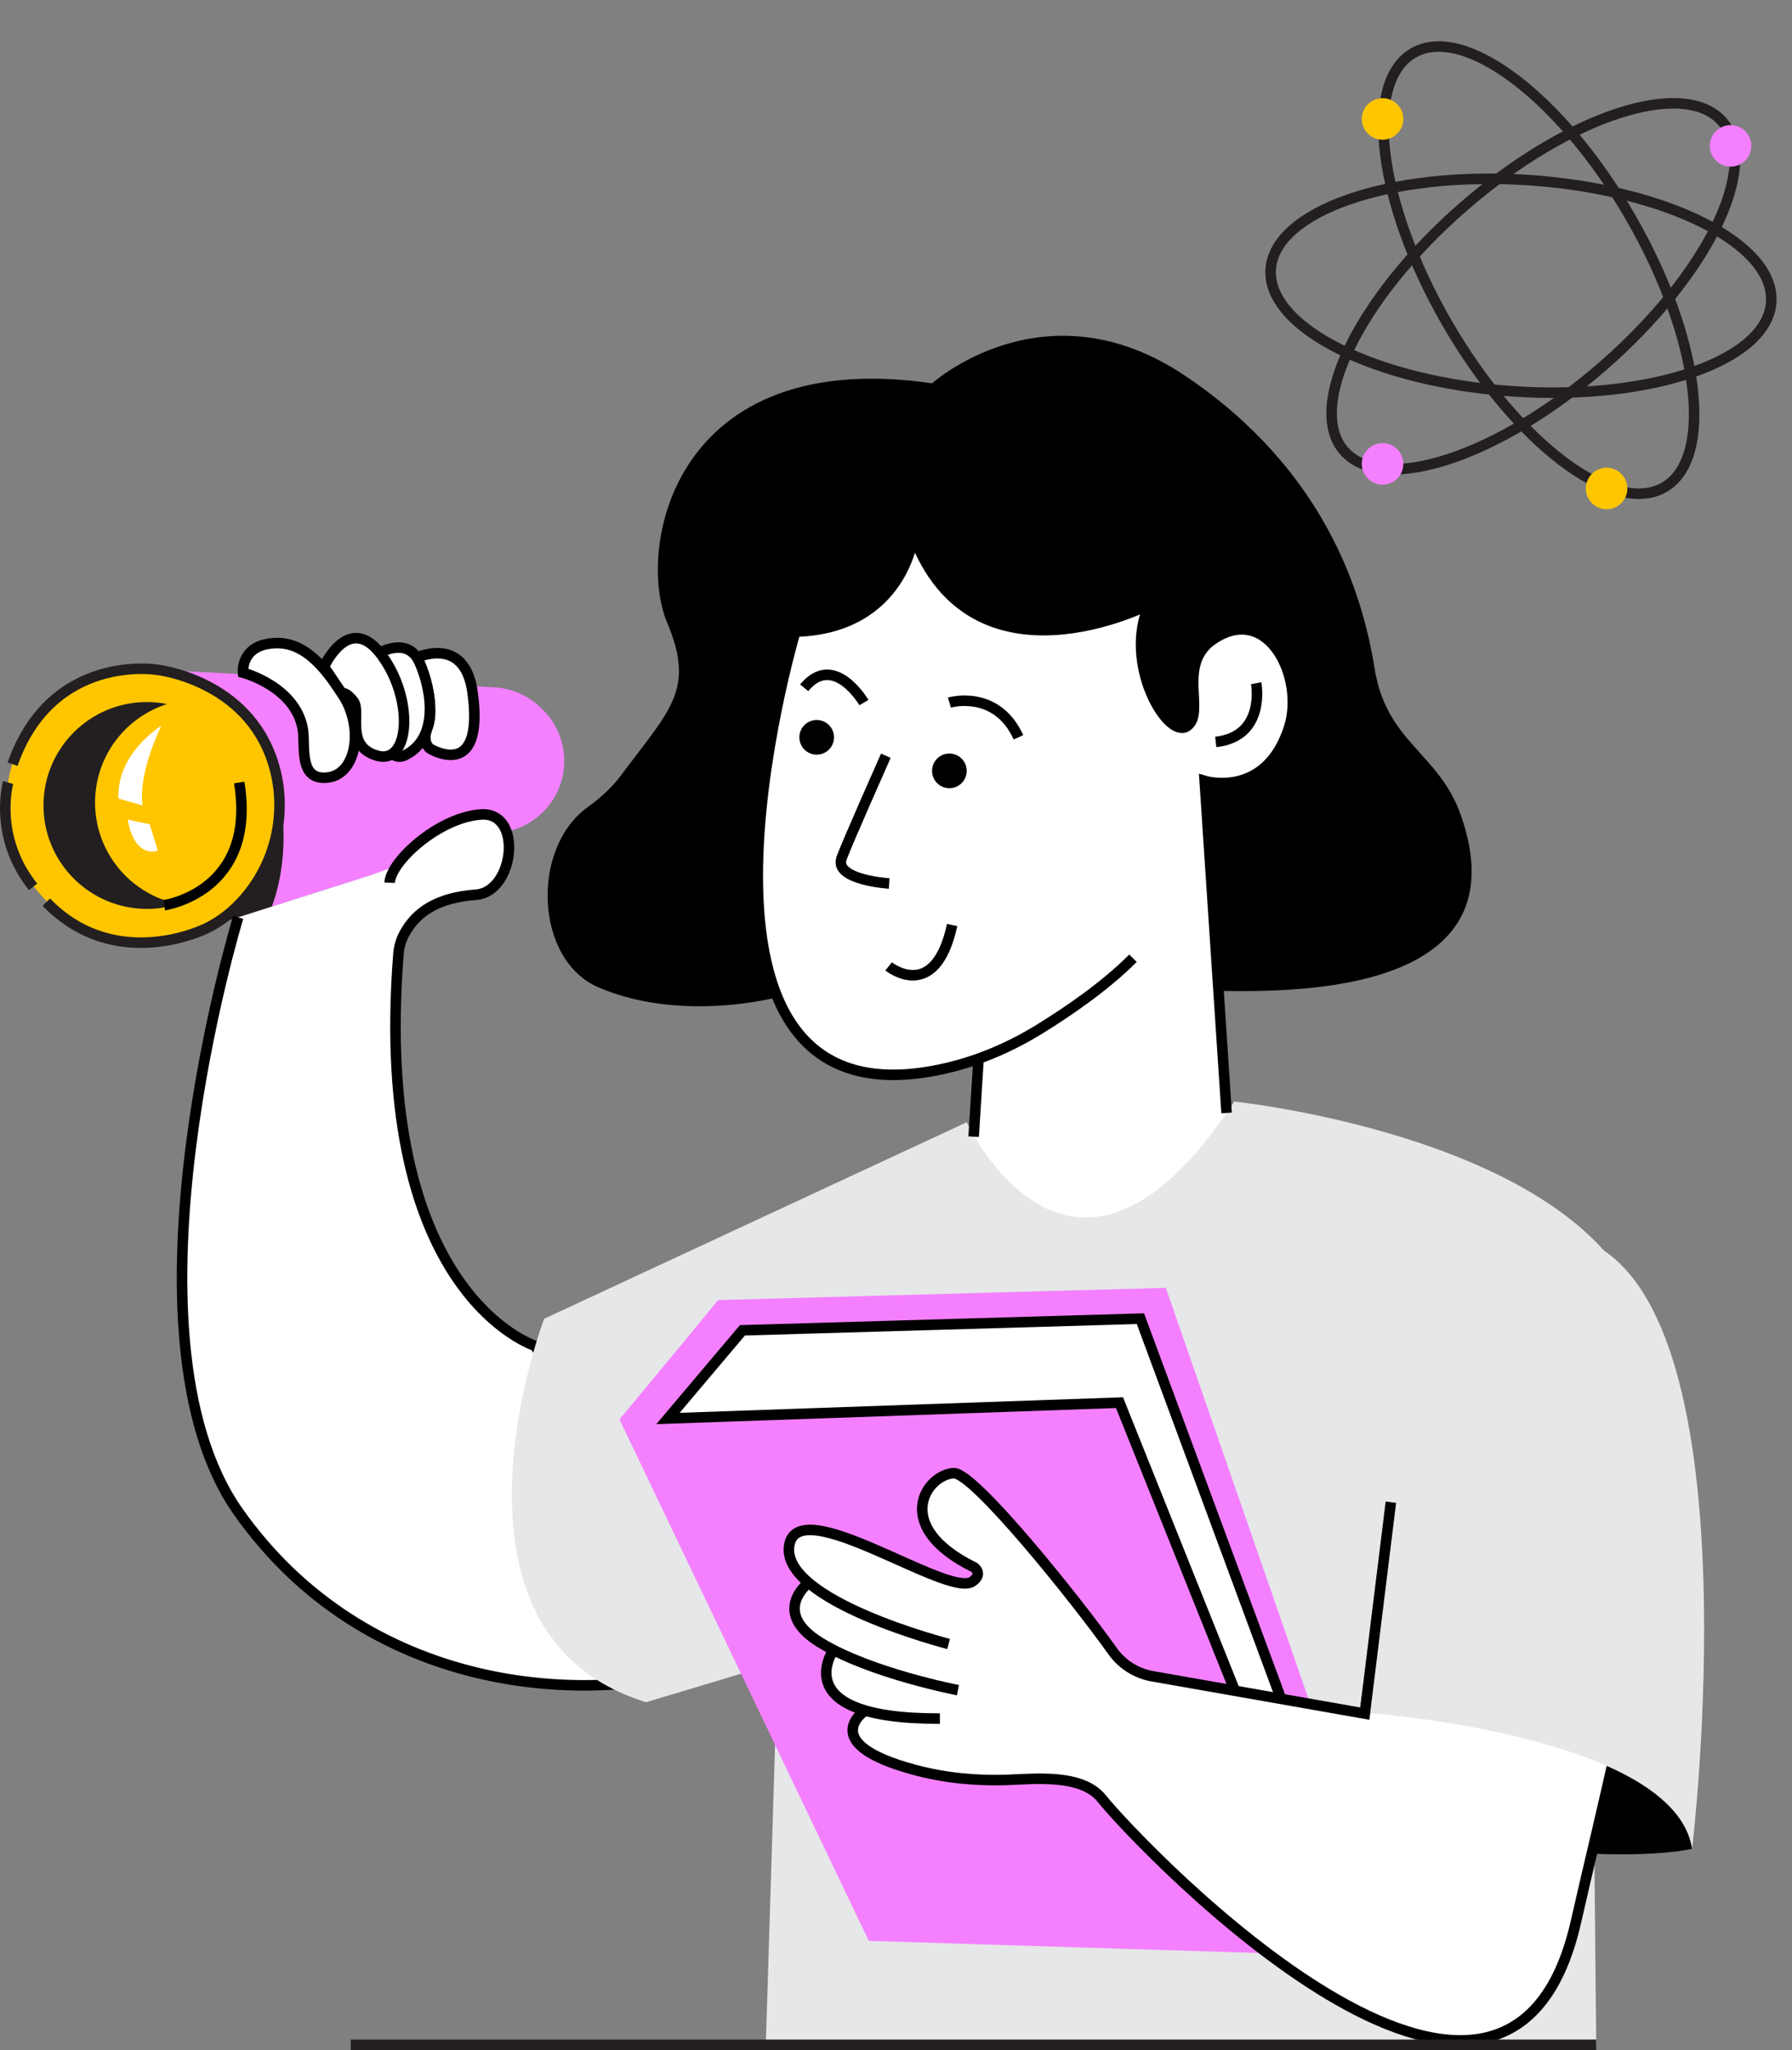 <svg width="170.36" height="194.901" viewBox="0 0 170.36 194.901" fill="none" xmlns="http://www.w3.org/2000/svg" xmlns:xlink="http://www.w3.org/1999/xlink">
	<rect x="0" y="0" width="170.36" height="194.901" fill="#808080" stroke="none"/>
	<desc>
			Created with Pixso.
	</desc>
	<defs/>
	<path id="Vector" d="M75.608 60.05C75.608 60.05 66.32 84.149 74.775 96.578C74.775 96.578 80.432 105.786 93.03 100.644L92.309 110.068C92.063 113.293 94.147 116.244 97.276 117.067C102.351 118.405 108.154 118.847 113.315 116.359C120.319 112.981 116.54 104.725 116.54 104.725L114.526 74.239C114.526 74.239 120.906 76.02 122.545 69.18C124.185 62.341 118.503 54.679 113.658 63.066C113.658 63.066 113.592 45.102 93.032 46.968C93.032 46.968 80.507 45.68 75.611 60.047L75.608 60.05Z" fill-rule="nonzero" fill="#FFFFFF"/>
	<path id="Vector" d="M52.997 75.246C52.593 76.107 52.016 76.873 51.312 77.492C50.605 78.112 49.777 78.586 48.866 78.87L25.844 86.194L16.027 89.318L15.952 88.531L13.567 63.603L46.979 65.343C48.593 65.43 50.129 66.08 51.309 67.19L51.481 67.352C53.64 69.378 54.255 72.561 52.999 75.246L52.997 75.246Z" fill-rule="nonzero" fill="#F480FF"/>
	<path id="Vector" d="M25.844 86.194L16.027 89.318L15.952 88.532C20.325 86.971 26.001 83.163 26.276 73.943C26.276 73.943 28.069 80.105 25.844 86.194Z" fill-rule="nonzero" fill="#231F20"/>
	<path id="Vector" d="M26.548 76.459C26.548 83.626 20.739 89.435 13.572 89.435C6.406 89.435 0.597 83.626 0.597 76.459C0.597 69.293 6.406 63.484 13.572 63.484C20.739 63.484 26.548 69.293 26.548 76.459Z" fill-rule="evenodd" fill="#FFC600"/>
	<path id="Vector" d="M16.955 85.94C16.013 86.248 15.006 86.407 13.967 86.407C8.537 86.407 4.134 82.004 4.134 76.575C4.134 71.145 8.537 66.742 13.967 66.742C14.624 66.742 15.262 66.807 15.882 66.932C11.913 68.195 9.037 71.908 9.037 76.297C9.037 81.07 12.443 85.053 16.955 85.94Z" fill-rule="nonzero" fill="#231F20"/>
	<path id="Vector" d="M1.193 72.65C4.922 62.017 14.927 63.672 14.927 63.672C14.927 63.672 23.497 64.594 25.975 72.561C27.278 76.743 26.421 81.363 23.738 84.825C22.703 86.161 21.332 87.445 19.553 88.287C19.553 88.287 10.981 92.574 4.406 85.769" stroke="#231F20"/>
	<path id="Vector" d="M0.773 74.394C0.773 74.394 -0.685 79.534 3.148 84.316" stroke="#231F20"/>
	<path id="Vector" d="M15.328 69C15.328 69 11.046 71.636 11.265 75.917L13.563 76.577C13.563 76.577 12.934 74.183 15.328 69Z" fill-rule="nonzero" fill="#FFFFFF"/>
	<path id="Vector" d="M12.145 77.92L14.232 78.363L14.999 80.861C14.999 80.861 12.838 81.772 12.145 77.922L12.145 77.92Z" fill-rule="nonzero" fill="#FFFFFF"/>
	<path id="Vector" d="M15.621 86.055C15.621 86.055 24.442 84.811 22.741 74.394" stroke="#000000"/>
	<path id="Vector" d="M35.235 83.206L37.709 82.316C37.709 82.316 40.291 78.621 44.446 77.642C44.446 77.642 47.814 76.619 48.295 79.593C48.777 82.567 47.446 84.271 46.303 84.752C45.16 85.234 42.951 85.41 41.333 86.006C39.716 86.602 37.981 88.919 37.841 91.238C37.7 93.557 37.592 97.421 37.604 98.228C37.615 99.036 37.958 108.035 39.646 113.284C41.333 118.53 45.267 126.433 51.201 128.013L58.894 158.077L56.154 160.225C56.154 160.225 42.451 159.584 36.435 155.748C30.421 151.915 20.537 145.502 18.22 132.332C18.22 132.332 15.905 116.166 19.276 101.69L22.647 87.212L35.237 83.206L35.235 83.206Z" fill-rule="nonzero" fill="#FFFFFF"/>
	<path id="Vector" d="M22.644 87.212C22.644 87.212 10.633 126.642 22.644 143.711C34.655 160.781 55.553 162.666 69.006 158.077L50.882 127.952C50.882 127.952 35.327 123.086 37.881 90.674C37.935 89.98 38.144 89.304 38.484 88.693C39.556 86.773 41.47 85.339 45.263 85.058C48.91 84.788 49.758 77.114 45.685 77.433C41.61 77.753 37.108 81.945 37.043 83.921" stroke="#000000"/>
	<path id="Vector" d="M39.345 62.632C39.345 62.632 44.16 60.167 44.929 65.845C46.089 74.394 40.871 71.166 40.871 71.166C40.871 71.166 40.04 70.565 40.667 69.075C41.294 67.584 40.545 63.683 39.345 62.632Z" fill-rule="nonzero" fill="#FFFFFF"/>
	<path id="Vector" d="M44.929 65.845C46.089 74.394 40.871 71.166 40.871 71.166C40.871 71.166 40.04 70.565 40.667 69.075C41.294 67.584 40.545 63.683 39.345 62.632C39.345 62.632 44.16 60.167 44.929 65.845Z" stroke="#000000"/>
	<path id="Vector" d="M26.386 61.139C29.372 61.139 31.336 64.202 32.496 65.915C34.639 69.077 33.935 73.631 31.125 73.922C28.315 74.213 29.071 70.878 28.773 69.251C28.036 65.246 23.102 63.949 23.102 63.949C23.102 63.949 22.837 61.139 26.386 61.139Z" fill-rule="nonzero" fill="#FFFFFF"/>
	<path id="Vector" d="M32.496 65.915C34.639 69.077 33.935 73.631 31.125 73.922C28.315 74.213 29.071 70.878 28.773 69.251C28.036 65.246 23.102 63.949 23.102 63.949C23.102 63.949 22.837 61.139 26.386 61.139C29.372 61.139 31.336 64.202 32.496 65.915Z" stroke="#000000"/>
	<path id="Vector" d="M151.433 161.541C151.433 161.541 143.605 153.474 158.566 166.116C158.566 166.116 161.585 142.796 156.315 125.499C151.043 108.202 117.334 104.723 117.334 104.723C101.879 128.325 91.906 106.69 91.906 106.69L51.727 125.375C51.727 125.375 40.348 155.298 61.422 161.83L73.926 158.072L72.804 194.399L151.747 194.399L151.435 161.541L151.433 161.541Z" fill-rule="nonzero" fill="#E6E7E8"/>
	<path id="Vector" d="M116.608 105.805L114.524 74.241C114.524 74.241 120.338 75.999 122.542 69.183C124.087 64.406 120.54 57.233 115.313 60.789C111.801 63.176 114.663 67.779 112.836 69.042C111.01 70.307 106.726 63.089 109.254 57.47C109.254 57.47 92.467 66.091 86.847 50.919C86.847 50.919 85.864 59.77 75.608 60.05C75.608 60.05 61.262 108.371 90.096 101.519C93.173 100.787 96.096 99.517 98.79 97.86C101.41 96.249 105.034 93.794 107.71 91.097" stroke="#000000"/>
	<path id="Vector" d="M79.289 70.096C79.289 71.006 78.551 71.744 77.641 71.744C76.731 71.744 75.993 71.006 75.993 70.096C75.993 69.186 76.731 68.448 77.641 68.448C78.551 68.448 79.289 69.186 79.289 70.096Z" fill-rule="evenodd" fill="#000000"/>
	<path id="Vector" d="M91.903 73.286C91.903 74.196 91.165 74.934 90.255 74.934C89.345 74.934 88.608 74.196 88.608 73.286C88.608 72.376 89.345 71.638 90.255 71.638C91.165 71.638 91.903 72.376 91.903 73.286Z" fill-rule="evenodd" fill="#000000"/>
	<path id="Vector" d="M84.214 71.845C84.214 71.845 80.479 80.25 80.007 81.584C79.268 83.668 84.531 83.994 84.531 83.994" stroke="#000000"/>
	<path id="Vector" d="M90.256 66.793C90.256 66.793 94.713 65.474 96.821 70.094" stroke="#000000"/>
	<path id="Vector" d="M82.129 66.793C82.129 66.793 79.291 61.946 76.451 65.387" stroke="#000000"/>
	<path id="Vector" d="M84.477 91.874C84.477 91.874 88.882 95.423 90.519 87.942" stroke="#000000"/>
	<path id="Vector" d="M88.608 36.448C88.608 36.448 99.351 26.753 112.698 35.746C126.044 44.736 129.556 56.538 130.68 63.561C131.805 70.587 136.764 71.558 138.849 77.422C144.891 94.421 123.338 94.336 115.845 94.2L114.526 74.239C114.526 74.239 121.8 76.065 122.904 67.284C122.904 67.284 122.364 59.444 117.618 60.026C116.134 60.209 114.881 61.197 114.181 62.519C113.782 63.27 113.437 64.192 113.454 65.106C113.496 67.213 114.374 70.563 110.937 68.605C110.937 68.605 107.78 65.873 108.677 58.097C108.677 58.097 91.906 65.455 86.85 50.914C86.85 50.914 84.601 60.045 75.611 60.045C75.611 60.045 68.836 78.638 73.909 94.803C73.909 94.803 64.783 97.266 56.891 93.867C50.833 91.257 50.45 80.631 55.863 76.739C57.058 75.88 58.161 74.889 59.041 73.708C63.757 67.387 66.095 65.561 63.424 59.2C60.473 52.174 63.959 32.859 88.61 36.441L88.608 36.448Z" fill-rule="nonzero" fill="#000000"/>
	<path id="Vector" d="M93.028 100.644L92.563 108.063" stroke="#000000"/>
	<path id="Vector" d="M160.864 175.761C160.864 175.761 157.862 176.519 151.179 176.219L153.25 167.719C153.25 167.719 160.618 170.722 160.864 175.764L160.864 175.761Z" fill-rule="nonzero" fill="#000000"/>
	<path id="Vector" d="M35.235 62.526C35.235 62.526 38.606 60.104 39.871 62.949C41.136 65.793 41.662 70.162 38.606 71.744C38.606 71.744 37.998 72.164 37.392 71.744C37.392 71.744 38.402 69.549 37.932 67.54C37.463 65.531 35.778 62.721 35.233 62.526L35.235 62.526Z" fill-rule="nonzero" fill="#FFFFFF"/>
	<path id="Vector" d="M39.871 62.949C41.136 65.793 41.662 70.162 38.606 71.744C38.606 71.744 37.998 72.164 37.392 71.744C37.392 71.744 38.402 69.549 37.932 67.54C37.463 65.531 35.778 62.721 35.233 62.526L35.235 62.526C35.235 62.526 38.606 60.104 39.871 62.949Z" stroke="#000000"/>
	<path id="Vector" d="M30.799 63.392C30.799 63.392 33.186 58.066 36.296 62.308C39.404 66.549 38.956 72.739 35.848 71.842C32.74 70.946 34.374 67.681 33.608 66.678C32.846 65.678 32.512 65.927 32.512 65.927L30.796 63.39L30.799 63.392Z" fill-rule="nonzero" fill="#FFFFFF"/>
	<path id="Vector" d="M36.296 62.308C39.404 66.549 38.956 72.739 35.848 71.842C32.74 70.946 34.374 67.681 33.608 66.678C32.846 65.678 32.512 65.927 32.512 65.927L30.796 63.39L30.799 63.392C30.799 63.392 33.186 58.066 36.296 62.308Z" stroke="#000000"/>
	<path id="Vector" d="M58.891 134.947C58.891 134.947 64.473 128.231 68.271 123.595L110.832 122.436L126.742 168.269L122.857 185.77L82.594 184.517L58.891 134.947Z" fill-rule="nonzero" fill="#F480FF"/>
	<path id="Vector" d="M70.578 126.473L63.501 134.855L106.428 133.35L124.545 178.587L125.753 172.219L108.416 125.365L70.578 126.473Z" fill-rule="nonzero" fill="#FFFFFF"/>
	<path id="Vector" d="M63.501 134.855L106.428 133.35L124.545 178.587L125.753 172.219L108.416 125.365L70.578 126.473L63.501 134.855Z" stroke="#000000"/>
	<path id="Vector" d="M105.792 156.964C105.792 156.964 93.168 140.655 90.683 140.052C90.683 140.052 86.484 141.061 88.136 144.662C89.887 148.479 92.64 149.007 92.64 149.007C92.64 149.007 93.8 150.087 91.535 150.469C91.535 150.469 79.075 145.716 77.226 145.446C75.522 145.197 74.294 145.862 75.975 149.556L76.907 150.469C76.907 150.469 74.022 152.96 76.252 154.725C78.482 156.49 79.242 156.863 79.242 156.863C79.242 156.863 77.578 159.408 79.099 160.682C80.618 161.957 82.261 162.795 82.261 162.795C82.261 162.795 79.418 164.574 81.871 165.985C84.324 167.396 87.662 169.94 94.722 169.233C94.722 169.233 101.03 169.081 103.133 170.191C105.238 171.299 119.308 185.634 126.655 189.436C130.253 191.298 141.849 198.783 147.844 188.073C147.844 188.073 150.036 183.939 151.038 178.13C152.041 172.322 158.045 153.251 157.571 141.134C157.571 141.134 159.205 125.259 149.301 126.032C149.301 126.032 142.447 125.654 138.868 135.292C138.868 135.292 129.256 151.852 129.749 162.915L108.804 159.166C108.804 159.166 106.541 158.049 105.795 156.967L105.792 156.964Z" fill-rule="nonzero" fill="#FFFFFF"/>
	<path id="Vector" d="M76.876 150.469C76.876 150.469 73.214 153.239 77.991 156.166C82.765 159.093 91.068 160.682 91.068 160.682" stroke="#000000"/>
	<path id="Vector" d="M79.237 156.861C79.237 156.861 74.606 163.438 89.354 163.384" stroke="#000000"/>
	<path id="Vector" d="M82.249 162.621C82.249 162.621 77.514 165.729 86.969 168.266C89.805 169.027 92.746 169.309 95.683 169.217C98.295 169.135 102.809 168.59 104.738 170.985C108.67 175.867 143.234 211.898 149.834 182.646C154.435 162.25 164.439 126.853 149.273 126.029C134.107 125.206 129.746 162.912 129.746 162.912L109.484 159.349C107.982 159.065 106.651 158.211 105.766 156.964C102.269 152.04 92.553 139.939 90.657 140.052C88.037 140.209 84.714 145.127 92.615 149.009C92.615 149.009 93.492 149.624 92.441 150.357C90.115 151.979 75.787 141.709 75.022 146.96C74.259 152.211 90.18 156.293 90.18 156.293" stroke="#000000"/>
	<path id="Vector" d="M151.179 118.15C151.179 118.15 136.593 113.577 134.286 130.266C133.262 137.677 128.26 163.473 130.364 162.884C130.364 162.884 159.176 165.015 160.864 175.761C160.864 175.761 166.913 125.56 151.179 118.15Z" fill-rule="nonzero" fill="#E6E7E8"/>
	<path id="Vector" d="M129.746 162.912L132.227 142.817" stroke="#000000"/>
	<path id="Vector" d="M119.423 64.951C119.423 64.951 120.371 70.009 115.578 70.535" stroke="#000000"/>
	<path id="Vector" d="M158.207 46.328C153.392 49.108 144.151 42.118 137.568 30.715C130.984 19.312 129.551 7.814 134.366 5.034C139.181 2.254 148.421 9.244 155.005 20.647C161.589 32.05 163.022 43.548 158.207 46.328Z" stroke="#231F20"/>
	<path id="Vector" d="M152.369 34.815C142.434 43.455 131.421 47.058 127.773 42.863C124.124 38.667 129.221 28.262 139.157 19.621C149.093 10.981 160.105 7.378 163.754 11.574C167.402 15.769 162.305 26.175 152.369 34.815Z" stroke="#231F20"/>
	<path id="Vector" d="M168.384 28.724C168.021 34.272 157.075 38.072 143.936 37.211C130.797 36.349 120.44 31.154 120.804 25.605C121.167 20.057 132.113 16.258 145.252 17.119C158.391 17.98 168.748 23.176 168.384 28.724Z" stroke="#231F20"/>
	<path id="Vector" d="M133.41 11.308C133.41 12.399 132.526 13.282 131.436 13.282C130.346 13.282 129.462 12.399 129.462 11.308C129.462 10.218 130.346 9.334 131.436 9.334C132.526 9.334 133.41 10.218 133.41 11.308Z" fill-rule="evenodd" fill="#FFC600"/>
	<path id="Vector" d="M154.709 46.442C154.709 47.533 153.826 48.416 152.735 48.416C151.645 48.416 150.761 47.533 150.761 46.442C150.761 45.352 151.645 44.468 152.735 44.468C153.826 44.468 154.709 45.352 154.709 46.442Z" fill-rule="evenodd" fill="#FFC600"/>
	<path id="Vector" d="M133.41 44.1C133.41 45.19 132.526 46.074 131.436 46.074C130.346 46.074 129.462 45.19 129.462 44.1C129.462 43.01 130.346 42.126 131.436 42.126C132.526 42.126 133.41 43.01 133.41 44.1Z" fill-rule="evenodd" fill="#F480FF"/>
	<path id="Vector" d="M166.495 13.869C166.495 14.959 165.611 15.843 164.521 15.843C163.431 15.843 162.547 14.959 162.547 13.869C162.547 12.779 163.431 11.895 164.521 11.895C165.611 11.895 166.495 12.779 166.495 13.869Z" fill-rule="evenodd" fill="#F480FF"/>
	<path id="Vector" d="M151.742 194.401L33.341 194.401" stroke="#231F20"/>
</svg>
